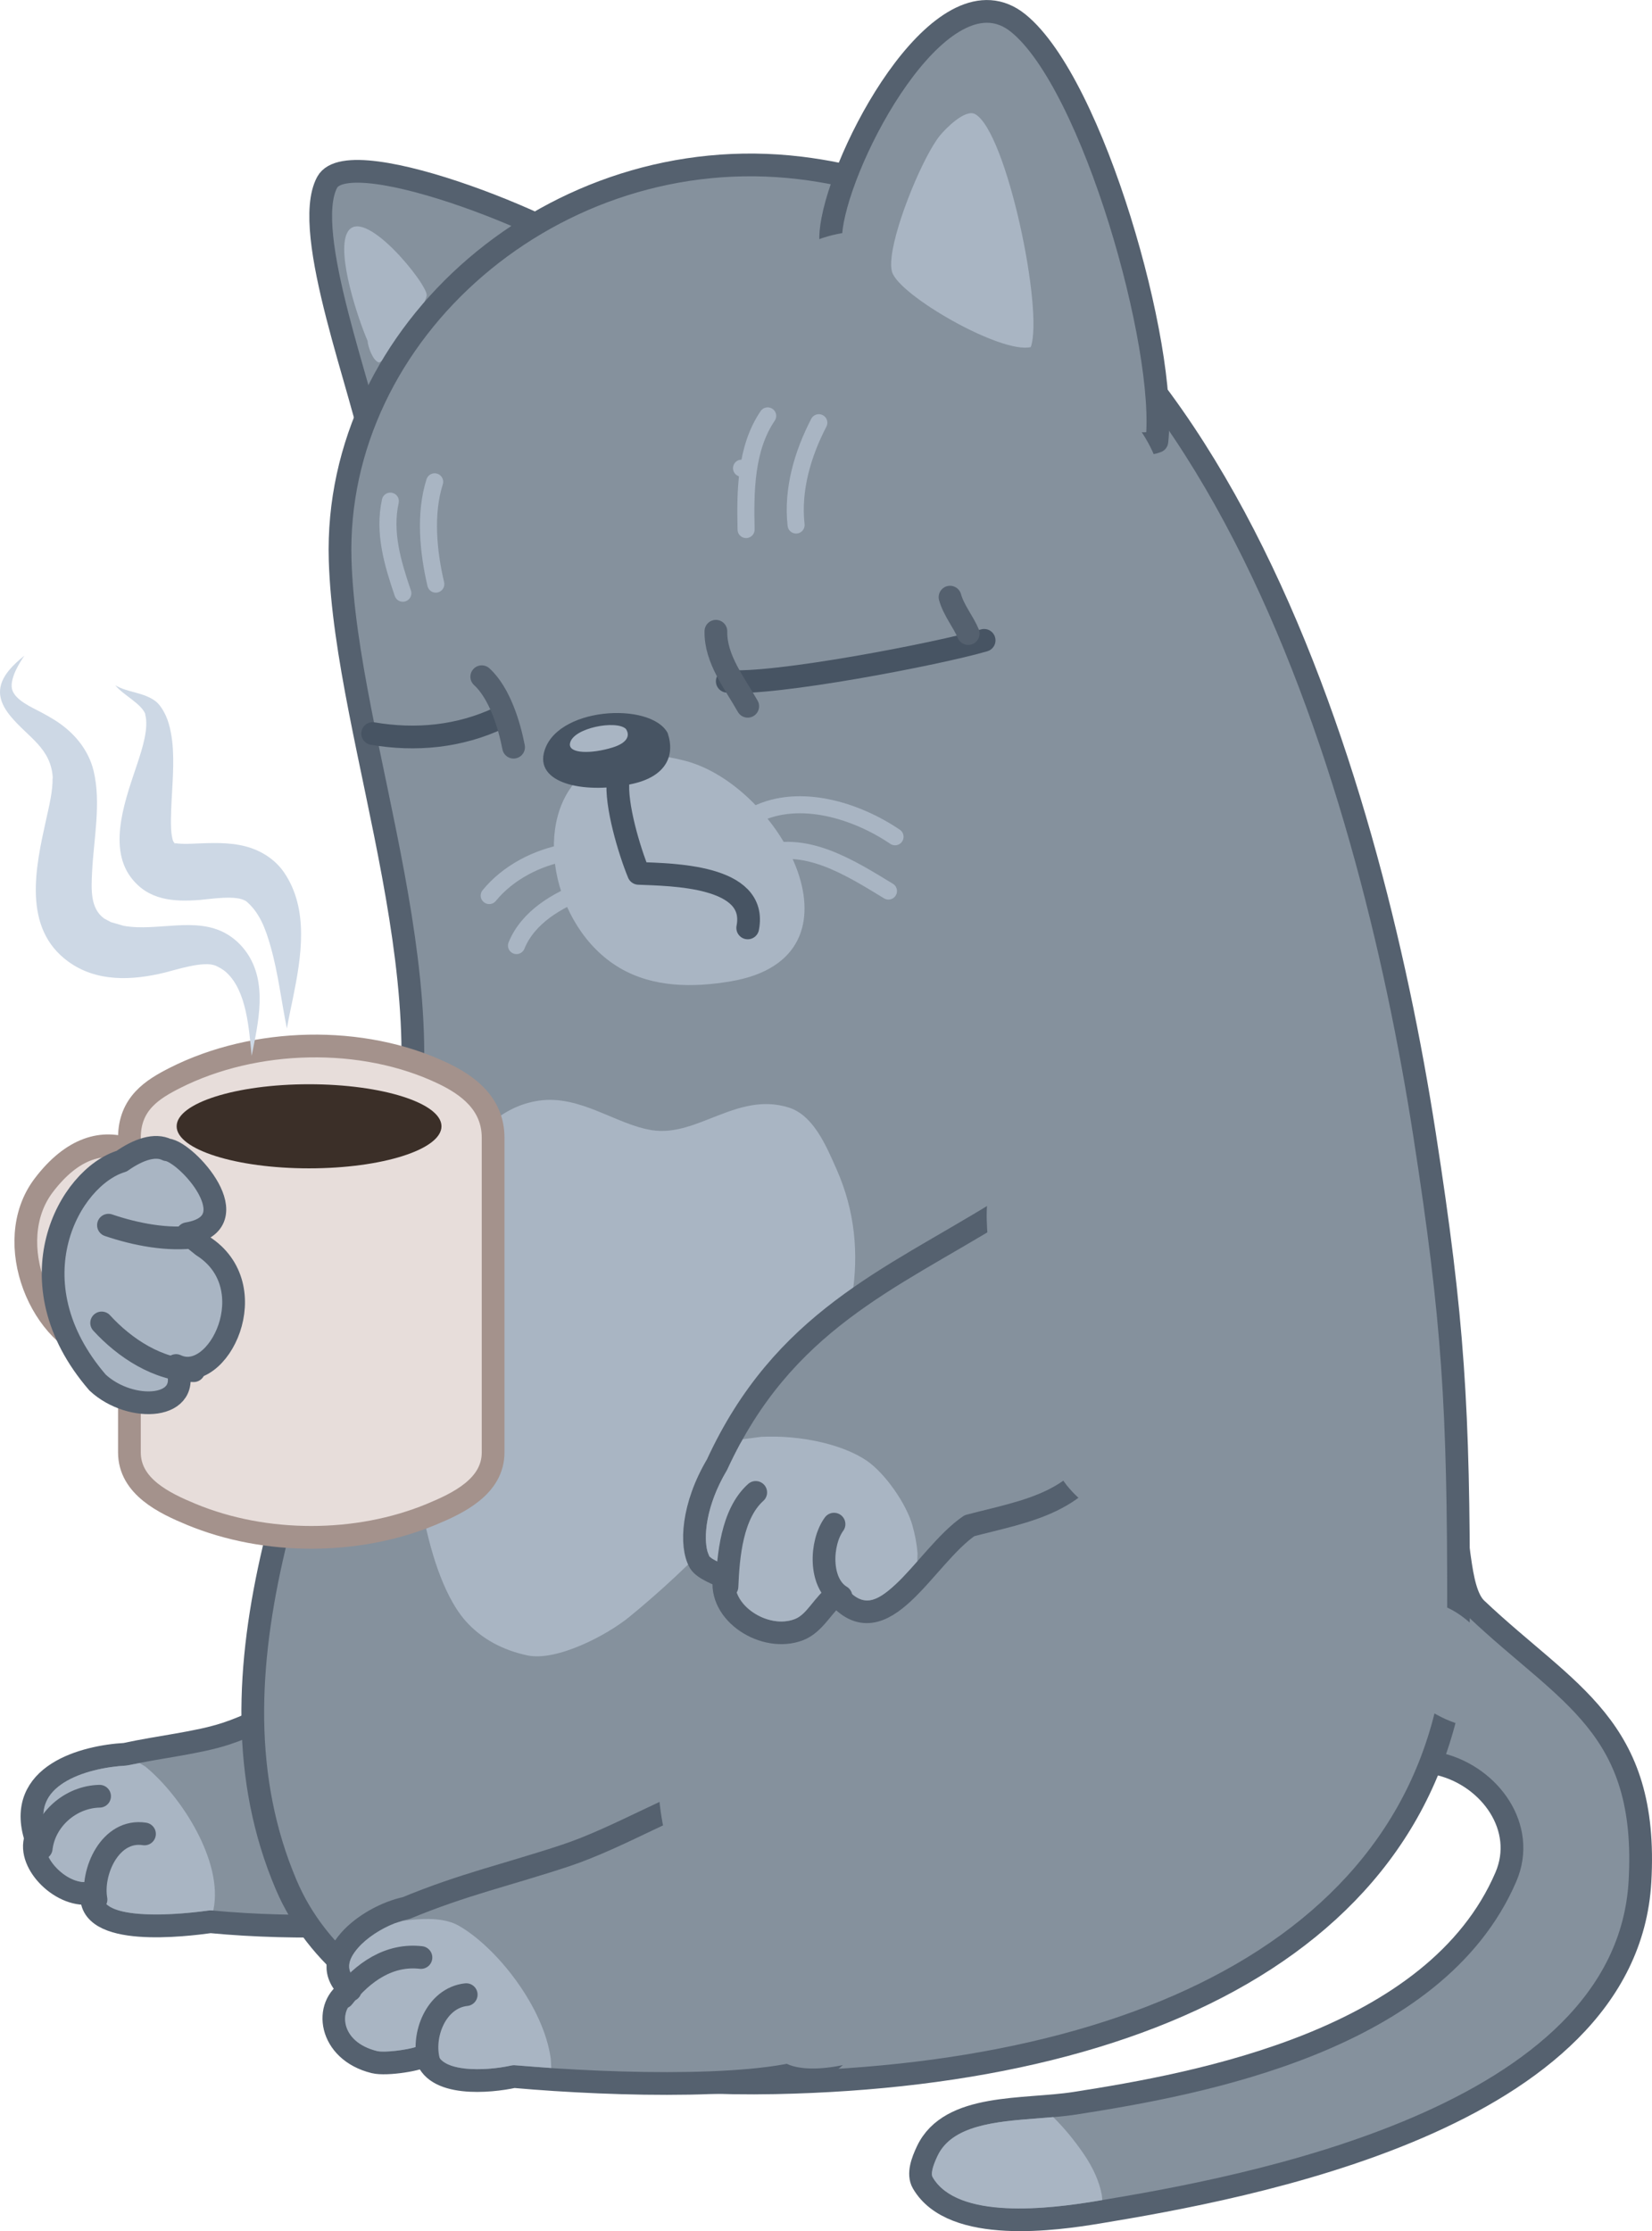 <?xml version="1.0" standalone="no"?>
<!DOCTYPE svg PUBLIC "-//W3C//DTD SVG 1.1//EN" "http://www.w3.org/Graphics/SVG/1.1/DTD/svg11.dtd">
<!--Generator: Xara Designer (www.xara.com), SVG filter version: 5.0.0.2-->
<svg stroke-width="0.501" stroke-linejoin="bevel" fill-rule="evenodd" xmlns:xlink="http://www.w3.org/1999/xlink" xmlns="http://www.w3.org/2000/svg" version="1.1" overflow="visible" height="184.02" viewBox="0 0 109.011 147.216" width="136.26">
 <defs>
  <marker id="DefaultArrow2" markerUnits="strokeWidth" viewBox="0 0 1 1" markerWidth="1" markerHeight="1" overflow="visible" orient="auto">
   <!-- REF_ARROW_STRAIGHT (-2) -->
   <g transform="scale(0.009)">
    <!-- 1/108 -->
    <path d="M -9 54 L -9 -54 L 117 0 z"/>
   </g>
  </marker>
  <marker id="DefaultArrow3" markerUnits="strokeWidth" viewBox="0 0 1 1" markerWidth="1" markerHeight="1" overflow="visible" orient="auto">
   <!-- REF_ARROW_ANGLED -->
   <g transform="scale(0.009)">
    <path d="M -27 54 L -9 0 L -27 -54 L 135 0 z"/>
   </g>
  </marker>
  <marker id="DefaultArrow4" markerUnits="strokeWidth" viewBox="0 0 1 1" markerWidth="1" markerHeight="1" overflow="visible" orient="auto">
   <!-- REF_ARROW_ROUNDED -->
   <g transform="scale(0.009)">
    <path d="M -9,0 L -9,-45 C -9,-51.708 2.808,-56.580 9,-54 L 117,-9 C 120.916,-7.369 126.000,-4.242 126,0 C 126,4.242 120.916,7.369 117,9 L 9,54 C 2.808,56.580 -9,51.708 -9,45 z"/>
   </g>
  </marker>
  <marker id="DefaultArrow5" markerUnits="strokeWidth" viewBox="0 0 1 1" markerWidth="1" markerHeight="1" overflow="visible" orient="auto">
   <!-- REF_ARROW_SPOT -->
   <g transform="scale(0.009)">
    <path d="M -54, 0 C -54,29.807 -29.807,54 0,54 C 29.807,54 54,29.807 54,0 C 54,-29.807 29.807,-54 0,-54 C -29.807,-54 -54,-29.807 -54,0 z"/>
   </g>
  </marker>
  <marker id="DefaultArrow6" markerUnits="strokeWidth" viewBox="0 0 1 1" markerWidth="1" markerHeight="1" overflow="visible" orient="auto">
   <!-- REF_ARROW_DIAMOND -->
   <g transform="scale(0.009)">
    <path d="M -63,0 L 0,63 L 63,0 L 0,-63 z"/>
   </g>
  </marker>
  <marker id="DefaultArrow7" markerUnits="strokeWidth" viewBox="0 0 1 1" markerWidth="1" markerHeight="1" overflow="visible" orient="auto">
   <!-- REF_ARROW_FEATHER -->
   <g transform="scale(0.009)">
    <path d="M 18,-54 L 108,-54 L 63,0 L 108,54 L 18, 54 L -36,0 z"/>
   </g>
  </marker>
  <marker id="DefaultArrow8" markerUnits="strokeWidth" viewBox="0 0 1 1" markerWidth="1" markerHeight="1" overflow="visible" orient="auto">
   <!-- REF_ARROW_FEATHER2 -->
   <g transform="scale(0.009)">
    <path d="M -36,0 L 18,-54 L 54,-54 L 18,-18 L 27,-18 L 63,-54 L 99,-54 L 63,-18 L 72,-18 L 108,-54 L 144,-54 L 90,0 L 144,54 L 108,54 L 72,18 L 63,18 L 99,54 L 63,54 L 27,18 L 18,18 L 54,54 L 18,54 z"/>
   </g>
  </marker>
  <marker id="DefaultArrow9" markerUnits="strokeWidth" viewBox="0 0 1 1" markerWidth="1" markerHeight="1" overflow="visible" orient="auto">
   <!-- REF_ARROW_HOLLOWDIAMOND -->
   <g transform="scale(0.009)">
    <path d="M 0,45 L -45,0 L 0, -45 L 45, 0 z M 0, 63 L-63, 0 L 0, -63 L 63, 0 z"/>
   </g>
  </marker>
  <filter id="StainedFilter">
   <feBlend mode="multiply" in2="BackgroundImage" in="SourceGraphic" result="blend"/>
   <feComposite in="blend" in2="SourceAlpha" operator="in" result="comp"/>
  </filter>
  <filter id="BleachFilter">
   <feBlend mode="screen" in2="BackgroundImage" in="SourceGraphic" result="blend"/>
   <feComposite in="blend" in2="SourceAlpha" operator="in" result="comp"/>
  </filter>
  <filter id="InvertTransparencyBitmapFilter">
   <feComponentTransfer>
    <feFuncR type="gamma" amplitude="1.055" exponent=".417" offset="-0.055"/>
    <feFuncG type="gamma" amplitude="1.055" exponent=".417" offset="-0.055"/>
    <feFuncB type="gamma" amplitude="1.055" exponent=".417" offset="-0.055"/>
   </feComponentTransfer>
   <feComponentTransfer>
    <feFuncR type="linear" slope="-1" intercept="1"/>
    <feFuncG type="linear" slope="-1" intercept="1"/>
    <feFuncB type="linear" slope="-1" intercept="1"/>
    <feFuncA type="linear" slope="1" intercept="0"/>
   </feComponentTransfer>
   <feComponentTransfer>
    <feFuncR type="gamma" amplitude="1" exponent="2.4" offset="0"/>
    <feFuncG type="gamma" amplitude="1" exponent="2.4" offset="0"/>
    <feFuncB type="gamma" amplitude="1" exponent="2.4" offset="0"/>
   </feComponentTransfer>
  </filter>
 </defs>
 <g id="Document" fill="none" stroke="black" font-family="Times New Roman" font-size="16" transform="matrix(1,0,0,-1,-21.347,-0.534)">
  <g id="Spread" transform="translate(0 -150)">
   <g id="Layer 1">
    <path d="M 109.993,35.384 C 112.667,35.679 113.646,33.754 116.437,33.041 C 119.664,32.216 122.116,28.873 120.714,25.616 C 116.056,14.794 100.464,11.966 92.287,10.691 C 88.924,10.167 84.037,10.691 82.537,7.541 C 82.209,6.852 81.901,6.021 82.237,5.441 C 84.209,2.038 91.091,3.046 93.787,3.491 C 103.314,5.066 128.664,9.566 129.564,25.316 C 130.15,35.574 124.791,37.612 118.764,43.316 C 117.418,44.59 117.796,48.863 116.964,49.016 C 114.438,49.48 109.788,37.271 109.312,35.291 C 109.547,35.328 109.773,35.359 109.993,35.384 Z" stroke-linejoin="round" stroke-linecap="round" fill="#85919d" stroke-width="1.5" stroke="#55616f" marker-start="none" marker-end="none" stroke-miterlimit="79.84"/>
    <path d="M 82.885,5.816 C 82.779,6.001 82.847,6.447 83.214,7.218 C 84.177,9.241 87.057,9.484 89.791,9.69 L 90.845,9.775 L 90.871,9.752 C 91.579,9.045 92.224,8.269 92.854,7.351 C 93.515,6.385 93.901,5.468 94.056,4.617 L 94.086,4.301 L 93.664,4.23 C 90.52,3.712 84.526,2.985 82.885,5.816 Z" stroke-linejoin="round" stroke-linecap="round" stroke-width="0" stroke="none" fill="#a9b5c3" marker-start="none" marker-end="none" stroke-miterlimit="79.84"/>
    <path d="M 50.458,23.114 C 47.695,22.395 41.104,22.107 35.234,22.665 C 33.589,22.439 27.002,21.619 27.412,24.58 C 25.527,24.168 23.118,26.481 23.705,28.178 C 22.334,32.376 26.948,33.567 29.61,33.716 C 31.888,34.214 34.347,34.452 36.241,35.068 C 42.076,36.967 50.146,44.24 53.662,38.387 C 54.748,36.579 54.655,33.935 54.136,31.987 C 53.208,28.497 51.368,25.282 50.818,23.216 C 50.706,23.181 50.586,23.147 50.458,23.114 Z" stroke-linejoin="round" stroke-linecap="round" fill="#85919d" stroke-width="1.5" stroke="#55616f" marker-start="none" marker-end="none" stroke-miterlimit="79.84"/>
    <path d="M 28.154,24.477 C 28.226,24.993 27.76,25.423 27.251,25.312 C 25.851,25.006 24.057,26.903 24.413,27.932 C 24.467,28.087 24.468,28.255 24.417,28.41 C 23.852,30.141 24.481,31.15 25.549,31.833 C 26.705,32.573 28.373,32.895 29.651,32.967 C 29.691,32.969 29.731,32.974 29.77,32.983 L 30.559,33.134 L 30.94,32.903 C 33.349,30.92 36.077,26.623 35.435,23.476 L 35.412,23.404 L 35.304,23.411 C 35.247,23.417 35.189,23.415 35.131,23.408 C 32.301,23.019 27.931,22.865 28.154,24.477 Z" stroke-linejoin="round" stroke-linecap="round" stroke-width="0" stroke="none" fill="#a9b5c3" marker-start="none" marker-end="none" stroke-miterlimit="79.84"/>
    <path d="M 27.998,60.266 C 24.126,61.058 21.373,67.485 24.229,71.251 C 31.879,81.336 41.118,58.88 29.862,60.314 C 29.235,60.147 28.607,60.141 27.998,60.266 Z" fill="#e7ddda" stroke-width="1.5" stroke="#a4928c" stroke-linecap="round" stroke-linejoin="round" marker-start="none" marker-end="none" stroke-miterlimit="79.84"/>
    <path d="M 46.087,119.291 C 45.439,123.335 41.163,134.167 42.937,137.441 C 44.455,140.242 59.499,134.188 62.137,131.441 C 62.601,127.757 48.858,116.934 46.087,119.291 Z" fill="#85919d" stroke-width="1.5" stroke="#55616f" stroke-linecap="round" stroke-linejoin="round" marker-start="none" marker-end="none" stroke-miterlimit="79.84"/>
    <path d="M 46.343,125.556 C 45.953,125.665 45.618,126.599 45.604,126.976 C 44.985,128.391 43.542,132.691 44.254,134.101 C 45.247,136.068 49.587,130.693 49.504,129.976 C 49.416,129.217 46.941,125.739 46.363,125.551 C 46.357,125.552 46.35,125.554 46.343,125.556 Z" fill="#a9b5c3" stroke="none" stroke-linecap="round" stroke-linejoin="round" stroke-width="0.75" marker-start="none" marker-end="none" stroke-miterlimit="79.84"/>
    <path d="M 40.237,25.091 C 34.243,39.166 41.756,55.113 47.167,70.51 C 51.652,83.272 44.16,100.305 43.792,112.51 C 43.338,127.598 57.965,140.349 74.167,138.385 C 100.964,135.137 111.668,98.326 115.344,74.635 C 117.262,62.275 117.594,56.631 117.594,43.51 C 117.594,22.709 98.61,12.574 72.487,12.041 C 57.787,11.741 44.279,15.608 40.237,25.091 Z" fill="#85919d" stroke-width="1.5" stroke="#55616f" stroke-linecap="round" stroke-linejoin="round" marker-start="none" marker-end="none" stroke-miterlimit="79.84"/>
    <path d="M 51.414,43.4 C 46.782,50.767 47.116,75.382 56.889,76.841 C 59.629,77.25 62.012,75.251 64.389,74.891 C 67.373,74.439 70.001,77.448 73.389,76.391 C 75.032,75.879 75.87,73.843 76.539,72.341 C 81.471,61.269 70.632,49.125 62.889,42.791 C 61.354,41.536 58.05,39.828 56.139,40.241 C 54.536,40.587 53.145,41.311 52.089,42.491 C 51.854,42.754 51.629,43.058 51.414,43.4 Z" fill="#a9b5c3" stroke="none" stroke-linecap="round" stroke-linejoin="round" stroke-width="0.75" marker-start="none" marker-end="none" stroke-miterlimit="79.84"/>
    <path d="M 76.291,134.945 C 77.295,140.207 83.747,151.809 88.537,147.941 C 93.487,143.944 98.387,126.512 97.687,120.341 C 93.955,118.814 78.018,129.647 76.162,133.541 C 76.142,133.925 76.187,134.401 76.291,134.945 Z" fill="#85919d" stroke-width="1.5" stroke="#55616f" stroke-linecap="round" stroke-linejoin="round" marker-start="none" marker-end="none" stroke-miterlimit="79.84"/>
    <path d="M 59.936,98.478 C 56.363,95.598 57.708,88.29 62.214,85.616 C 64.436,84.297 67.088,84.297 69.564,84.716 C 79.012,86.316 72.894,97.612 66.564,99.266 C 63.519,100.062 61.345,99.614 59.936,98.478 Z" fill="#a9b5c3" stroke="none" stroke-linecap="round" stroke-linejoin="round" stroke-width="0.75" marker-start="none" marker-end="none" stroke-miterlimit="79.84"/>
    <path d="M 29.887,74.396 L 29.887,53.635 C 29.887,51.376 32.198,50.279 33.981,49.541 C 38.85,47.525 44.923,47.525 49.792,49.541 C 51.575,50.279 53.886,51.376 53.886,53.635 L 53.886,74.396 C 53.886,76.655 52.203,77.868 50.587,78.641 C 45.265,81.189 38.151,81.007 32.887,78.341 C 31.414,77.595 29.887,76.655 29.887,74.396 Z" fill="#e7ddda" stroke-width="1.5" stroke="#a4928c" stroke-linejoin="round" stroke-linecap="round" marker-start="none" marker-end="none" stroke-miterlimit="79.84"/>
    <path d="M 69.337,104.516 C 72.325,104.222 83.293,106.333 86.287,107.216" fill="none" stroke="#475463" stroke-width="1.5" stroke-linecap="round" stroke-linejoin="round" stroke-miterlimit="79.84"/>
    <path d="M 45.937,101.066 C 48.76,100.583 51.661,100.844 54.337,102.116" fill="none" stroke="#475463" stroke-width="1.5" stroke-linecap="round" stroke-linejoin="round" stroke-miterlimit="79.84"/>
    <path d="M 53.137,104.816 C 54.318,103.74 54.96,101.61 55.237,100.166" fill="none" stroke-width="1.5" stroke="#55616f" stroke-linecap="round" stroke-linejoin="round" stroke-miterlimit="79.84"/>
    <path d="M 68.587,107.816 C 68.55,105.976 69.84,104.376 70.687,102.866" fill="none" stroke-width="1.5" stroke="#55616f" stroke-linecap="round" stroke-linejoin="round" stroke-miterlimit="79.84"/>
    <path d="M 84.037,110.066 C 84.284,109.184 84.926,108.426 85.237,107.666" fill="none" stroke-width="1.5" stroke="#55616f" stroke-linecap="round" stroke-linejoin="round" stroke-miterlimit="79.84"/>
    <path d="M 62.137,97.991 C 61.954,96.398 62.879,93.312 63.487,91.841 C 65.621,91.746 71.376,91.738 70.687,88.241" fill="none" stroke="#475463" stroke-width="1.5" stroke-linecap="round" stroke-linejoin="round" stroke-miterlimit="79.84"/>
    <path d="M 29.372,72.849 C 25.91,71.807 22.046,64.895 27.787,58.241 C 29.979,56.201 34.17,56.448 32.964,59.366 C 35.753,58.042 38.938,64.584 34.719,67.26 C 34.409,67.512 34.073,67.777 33.714,68.066 C 37.926,68.772 33.647,73.498 32.364,73.603 C 31.583,73.989 30.498,73.641 29.372,72.849 Z" fill="#a9b5c3" stroke-width="1.5" stroke="#55616f" stroke-linecap="round" stroke-linejoin="round" marker-start="none" marker-end="none" stroke-miterlimit="79.84"/>
    <path d="M 75.748,13.265 C 72.463,11.596 62.051,11.849 55.258,12.45 C 53.706,12.105 49.861,11.734 49.466,13.903 C 49.121,13.565 46.842,13.209 46.045,13.406 C 43.029,14.15 42.671,17.198 44.463,18.154 C 42.029,20.22 45.526,23.022 48.145,23.567 C 51.917,25.134 54.881,25.78 58.651,27.029 C 65.701,29.366 73.98,36.536 78.13,28.344 C 79.114,26.4 78.915,22.661 78.727,20.456 C 78.421,16.872 77.997,16.2 76.636,14.003 C 76.471,13.723 76.168,13.479 75.748,13.265 Z" stroke-linejoin="round" stroke-linecap="round" fill="#85919d" stroke-width="1.5" stroke="#55616f" marker-start="none" marker-end="none" stroke-miterlimit="79.84"/>
    <path d="M 50.203,14.037 C 50.104,14.581 49.468,14.834 49.022,14.507 L 48.983,14.479 L 48.799,14.403 C 48.196,14.211 46.709,14.013 46.224,14.134 C 43.724,14.75 43.721,16.908 44.816,17.492 C 45.282,17.741 45.351,18.383 44.948,18.725 C 44.143,19.408 44.25,20.109 44.973,20.937 C 45.558,21.606 46.479,22.201 47.395,22.559 L 47.908,22.714 L 48.38,22.779 C 49.493,22.9 50.742,22.908 51.633,22.396 C 54.133,20.958 57.229,17.043 57.69,13.625 L 57.724,13.014 L 55.324,13.197 C 55.247,13.203 55.17,13.198 55.095,13.182 C 53.239,12.769 50.434,12.771 50.203,14.037 Z" stroke-linejoin="round" stroke-linecap="round" stroke-width="0" stroke="none" fill="#a9b5c3" marker-start="none" marker-end="none" stroke-miterlimit="79.84"/>
    <path d="M 65.524,34.438 C 62.612,30.781 69.292,15.812 73.052,13.406 C 74.996,12.163 81.06,13.817 81.657,16.154 C 83.581,23.688 77.612,43.425 69.587,36.35 C 69.39,36.208 65.687,34.644 65.524,34.438 Z" fill="#85919d" stroke="none" stroke-linecap="round" stroke-linejoin="round" stroke-width="0.75" marker-start="none" marker-end="none" stroke-miterlimit="79.84"/>
    <path d="M 111.264,41.216 C 112.433,38.787 116.828,34.691 119.814,35.666 C 123.741,36.948 116.353,48.939 111.264,41.216 Z" fill="#85919d" stroke="none" stroke-linecap="round" stroke-linejoin="round" stroke-width="0.75" marker-start="none" marker-end="none" stroke-miterlimit="79.84"/>
    <path d="M 74.588,133.327 C 75.916,134.03 77.771,134.338 79.089,134.141 C 84.742,133.232 98.257,122.211 97.814,117.816 C 97.283,116.988 96.081,116.96 95.214,117.266 C 89.697,119.213 72.51,125.399 73.539,132.566 C 73.817,132.855 74.177,133.11 74.588,133.327 Z" fill="#85919d" stroke="none" stroke-linecap="round" stroke-linejoin="round" stroke-width="0.75" marker-start="none" marker-end="none" stroke-miterlimit="79.84"/>
    <path d="M 80.185,132.551 C 80.46,134.837 82.31,139.217 83.364,140.516 C 83.779,141.027 85.046,142.285 85.689,141.941 C 87.763,140.796 90.23,128.983 89.364,126.566 C 87.398,126.102 80.692,129.967 80.214,131.516 C 80.138,131.763 80.133,132.12 80.185,132.551 Z" fill="#a9b5c3" stroke="none" stroke-linecap="round" stroke-linejoin="round" stroke-width="0.75" marker-start="none" marker-end="none" stroke-miterlimit="79.84"/>
    <path d="M 63.131,97.758 C 60.067,97.056 56.781,97.709 57.229,99.751 C 57.904,102.826 64.279,103.201 65.404,101.101 C 65.926,99.552 65.235,98.24 63.131,97.758 Z" fill="#475463" stroke-width="0.866" stroke="none" stroke-linecap="round" stroke-linejoin="round" marker-start="none" marker-end="none" stroke-miterlimit="79.84"/>
    <path d="M 61.757,100.143 C 60.382,99.72 58.845,99.721 58.958,100.409 C 59.13,101.447 62.038,101.976 62.649,101.369 C 62.958,100.901 62.7,100.433 61.757,100.143 Z" fill="#a9b5c3" stroke-width="0.866" stroke="none" stroke-linecap="round" stroke-linejoin="round" marker-start="none" marker-end="none" stroke-miterlimit="79.84"/>
    <path d="M 87.248,69.484 C 80.05,65.041 73.014,62.28 68.663,52.825 C 67.028,50.077 66.897,47.461 67.517,46.384 C 67.772,45.94 68.83,45.554 69.152,45.403 C 68.719,43.039 71.806,41.08 74.058,41.936 C 75.135,42.346 75.682,43.635 76.556,44.265 C 79.62,40.583 82.335,46.773 85.32,48.798 C 89.054,49.782 93.003,50.274 94.53,54.691 C 96.004,58.959 93.236,70.167 87.858,69.867 C 87.653,69.736 87.45,69.608 87.248,69.484 Z" stroke-linejoin="round" stroke-linecap="round" fill="#85919d" stroke-width="1.5" stroke="#55616f" marker-start="none" marker-end="none" stroke-miterlimit="79.84"/>
    <path d="M 69.889,45.267 C 69.951,45.602 69.778,45.937 69.47,46.082 C 69.105,46.252 68.634,46.444 68.358,46.612 L 68.162,46.766 L 68.03,47.1 C 67.768,48.061 67.921,50.111 69.307,52.441 L 69.344,52.511 C 69.608,53.085 69.882,53.634 70.166,54.16 L 70.366,54.503 L 71.569,54.66 C 74.199,54.793 76.985,54.151 78.541,53.086 C 79.755,52.255 81.147,50.251 81.55,48.835 C 81.733,48.188 81.845,47.572 81.893,46.985 L 81.879,46.453 L 81.48,46.005 C 81.126,45.611 80.783,45.245 80.455,44.939 C 79.175,43.743 78.28,43.364 77.132,44.744 C 76.88,45.047 76.436,45.103 76.117,44.873 C 75.024,44.085 74.638,42.959 73.791,42.636 C 71.977,41.947 69.588,43.622 69.889,45.267 Z" stroke-linejoin="round" stroke-linecap="round" stroke-width="0" stroke="none" fill="#a9b5c3" marker-start="none" marker-end="none" stroke-miterlimit="79.84"/>
    <path d="M 86.633,70.974 C 85.533,66.617 89.842,53.822 91.719,51.486 C 95.648,46.597 97.403,54.483 97.213,57.766 C 97.186,58.236 97.102,58.89 96.952,59.335 C 96.764,59.894 96.826,60.335 96.559,60.905 C 96.282,61.499 96.08,62.104 95.905,62.737 C 95.254,65.099 90.818,72.759 87.925,72.418 C 87.257,72.339 86.844,71.812 86.633,70.974 Z" fill="#85919d" stroke="none" stroke-linecap="round" stroke-linejoin="round" stroke-width="0.75" marker-start="none" marker-end="none" stroke-miterlimit="79.84"/>
    <path d="M 49.662,13.374 C 49.134,15.14 50.116,17.64 52.111,17.855" fill="none" stroke-width="1.5" stroke="#55616f" stroke-linecap="round" stroke-linejoin="round" stroke-miterlimit="79.84"/>
    <path d="M 43.985,17.676 C 45.3,19.349 47.032,20.544 49.124,20.305" fill="none" stroke-width="1.5" stroke="#55616f" stroke-linecap="round" stroke-linejoin="round" stroke-miterlimit="79.84"/>
    <path d="M 27.682,24.133 C 27.356,25.946 28.609,28.808 30.881,28.459" fill="none" stroke-width="1.5" stroke="#55616f" stroke-linecap="round" stroke-linejoin="round" stroke-miterlimit="79.84"/>
    <path d="M 24.067,27.511 C 24.292,29.411 26.003,30.909 27.918,30.947" fill="none" stroke-width="1.5" stroke="#55616f" stroke-linecap="round" stroke-linejoin="round" stroke-miterlimit="79.84"/>
    <path d="M 76.84,44.125 C 75.38,45.001 75.486,47.672 76.382,48.9" fill="none" stroke-width="1.5" stroke="#55616f" stroke-linecap="round" stroke-linejoin="round" stroke-miterlimit="79.84"/>
    <path d="M 69.318,44.779 C 69.401,46.803 69.64,49.579 71.215,50.993" fill="none" stroke-width="1.5" stroke="#55616f" stroke-linecap="round" stroke-linejoin="round" stroke-miterlimit="79.84"/>
    <path d="M 28.054,62.176 C 29.577,60.51 31.781,59.06 34.129,59.026" fill="none" stroke-width="1.5" stroke="#55616f" stroke-linecap="round" stroke-linejoin="round" stroke-miterlimit="79.84"/>
    <path d="M 28.504,68.626 C 30.276,68.023 32.456,67.589 34.354,67.876" fill="none" stroke-width="1.5" stroke="#55616f" stroke-linecap="round" stroke-linejoin="round" stroke-miterlimit="79.84"/>
    <path d="M 70.579,114.526 C 70.522,117.045 70.544,119.874 72.004,122.026" fill="none" stroke-width="1.125" stroke="#a9b5c3" stroke-linecap="round" stroke-linejoin="round" stroke-miterlimit="79.84"/>
    <path d="M 73.879,114.826 C 73.613,117.17 74.326,119.549 75.379,121.576" fill="none" stroke-width="1.125" stroke="#a9b5c3" stroke-linecap="round" stroke-linejoin="round" stroke-miterlimit="79.84"/>
    <path d="M 70.279,118.576 L 70.279,118.576 Z" fill="#475463" stroke-width="1.125" stroke="#a9b5c3" stroke-linecap="round" stroke-linejoin="round" marker-start="none" marker-end="none" stroke-miterlimit="79.84"/>
    <path d="M 47.929,110.326 C 47.261,112.291 46.648,114.315 47.104,116.401" fill="none" stroke-width="1.125" stroke="#a9b5c3" stroke-linecap="round" stroke-linejoin="round" stroke-miterlimit="79.84"/>
    <path d="M 50.104,110.926 C 49.611,113.029 49.355,115.564 50.029,117.676" fill="none" stroke-width="1.125" stroke="#a9b5c3" stroke-linecap="round" stroke-linejoin="round" stroke-miterlimit="79.84"/>
    <path d="M 71.222,95.725 C 74.113,97.158 77.86,95.984 80.408,94.255" fill="none" stroke-width="1.125" stroke="#a9b5c3" stroke-linecap="round" stroke-linejoin="round" stroke-miterlimit="79.84"/>
    <path d="M 71.408,93.021 C 74.436,94.145 77.399,92.238 79.974,90.674" fill="none" stroke-width="1.125" stroke="#a9b5c3" stroke-linecap="round" stroke-linejoin="round" stroke-miterlimit="79.84"/>
    <path d="M 53.629,90.376 C 54.888,91.918 56.819,92.887 58.729,93.226" fill="none" stroke-width="1.125" stroke="#a9b5c3" stroke-linecap="round" stroke-linejoin="round" stroke-miterlimit="79.84"/>
    <path d="M 55.429,87.076 C 56.196,88.963 58.129,90.072 59.929,90.751" fill="none" stroke-width="1.125" stroke="#a9b5c3" stroke-linecap="round" stroke-linejoin="round" stroke-miterlimit="79.84"/>
    <path d="M 41.741,77.926 C 46.564,77.926 50.479,76.682 50.479,75.151 C 50.479,73.62 46.564,72.376 41.741,72.376 C 36.918,72.376 33.003,73.62 33.003,75.151 C 33.003,76.682 36.918,77.926 41.741,77.926 Z" fill="#3b2f28" stroke="none" stroke-linecap="round" stroke-linejoin="round" stroke-width="0.75" marker-start="none" marker-end="none" stroke-miterlimit="79.84"/>
    <path d="M 36.274,85.314 C 36.04,85.525 35.766,85.665 35.481,85.794 C 35.508,85.777 35.536,85.759 35.564,85.745 C 34.834,86.095 32.91,85.462 32.219,85.294 C 30.061,84.768 27.73,84.655 25.85,86.021 C 22.807,88.233 23.697,92.245 24.383,95.355 C 24.574,96.219 24.841,97.274 24.816,98.169 C 24.821,98.13 24.827,98.09 24.834,98.051 C 24.757,100.125 23.18,100.807 22.013,102.248 C 21.16,103.301 21.108,104.24 21.964,105.266 C 22.253,105.612 22.602,105.921 22.954,106.201 C 22.749,105.902 22.556,105.586 22.399,105.258 C 22.238,104.921 22.051,104.399 22.136,104.019 C 22.302,103.28 23.45,102.794 24.055,102.472 C 24.365,102.307 24.685,102.127 24.982,101.939 C 26.203,101.167 27.179,100.03 27.524,98.601 C 28.034,96.492 27.526,94.059 27.423,91.924 C 27.367,90.775 27.299,89.526 28.22,88.862 L 28.66,88.624 L 29.523,88.376 C 31.719,87.988 34.254,89.011 36.267,87.864 C 36.816,87.551 37.262,87.134 37.625,86.615 C 39.02,84.618 38.391,82.003 37.954,79.801 C 37.779,81.517 37.642,84.077 36.274,85.314 Z" stroke-width="0.5" stroke="none" fill="#cdd8e5" fill-rule="evenodd" marker-start="none" marker-end="none" stroke-miterlimit="79.84"/>
    <path d="M 39.213,86.979 C 38.879,88.163 38.475,89.326 37.471,90.1 C 37.508,90.065 37.544,90.03 37.581,89.995 C 37.015,90.444 35.16,90.136 34.561,90.089 C 32.801,89.951 31.123,90.054 29.978,91.586 C 28.404,93.692 29.719,96.974 30.429,99.143 C 30.712,100.007 31.196,101.46 30.916,102.363 C 30.929,102.338 30.943,102.312 30.958,102.288 C 30.737,103.023 29.482,103.59 28.954,104.251 C 29.762,103.768 30.807,103.798 31.599,103.208 C 31.892,102.99 32.132,102.582 32.282,102.261 C 32.441,101.921 32.554,101.5 32.622,101.132 C 32.688,100.777 32.733,100.416 32.754,100.055 C 32.846,98.512 32.645,96.982 32.628,95.443 C 32.624,95.047 32.624,94.583 32.711,94.196 C 32.723,94.14 32.74,94.054 32.767,93.975 L 32.846,93.852 L 32.878,93.836 C 33.451,93.749 34.037,93.801 34.616,93.822 C 35.724,93.863 36.868,93.874 37.929,93.507 C 38.79,93.209 39.568,92.662 40.086,91.909 C 41.755,89.48 41.229,86.314 40.678,83.61 C 40.542,82.942 40.393,82.273 40.279,81.601 C 39.912,83.392 39.711,85.214 39.213,86.979 Z M 32.854,93.84 L 32.881,93.799 C 32.916,93.798 32.957,93.757 32.989,93.741 L 32.854,93.84 Z" stroke-width="0.5" stroke="none" fill="#cdd8e5" fill-rule="evenodd" marker-start="none" marker-end="none" stroke-miterlimit="79.84"/>
   </g>
  </g>
 </g>
</svg>
